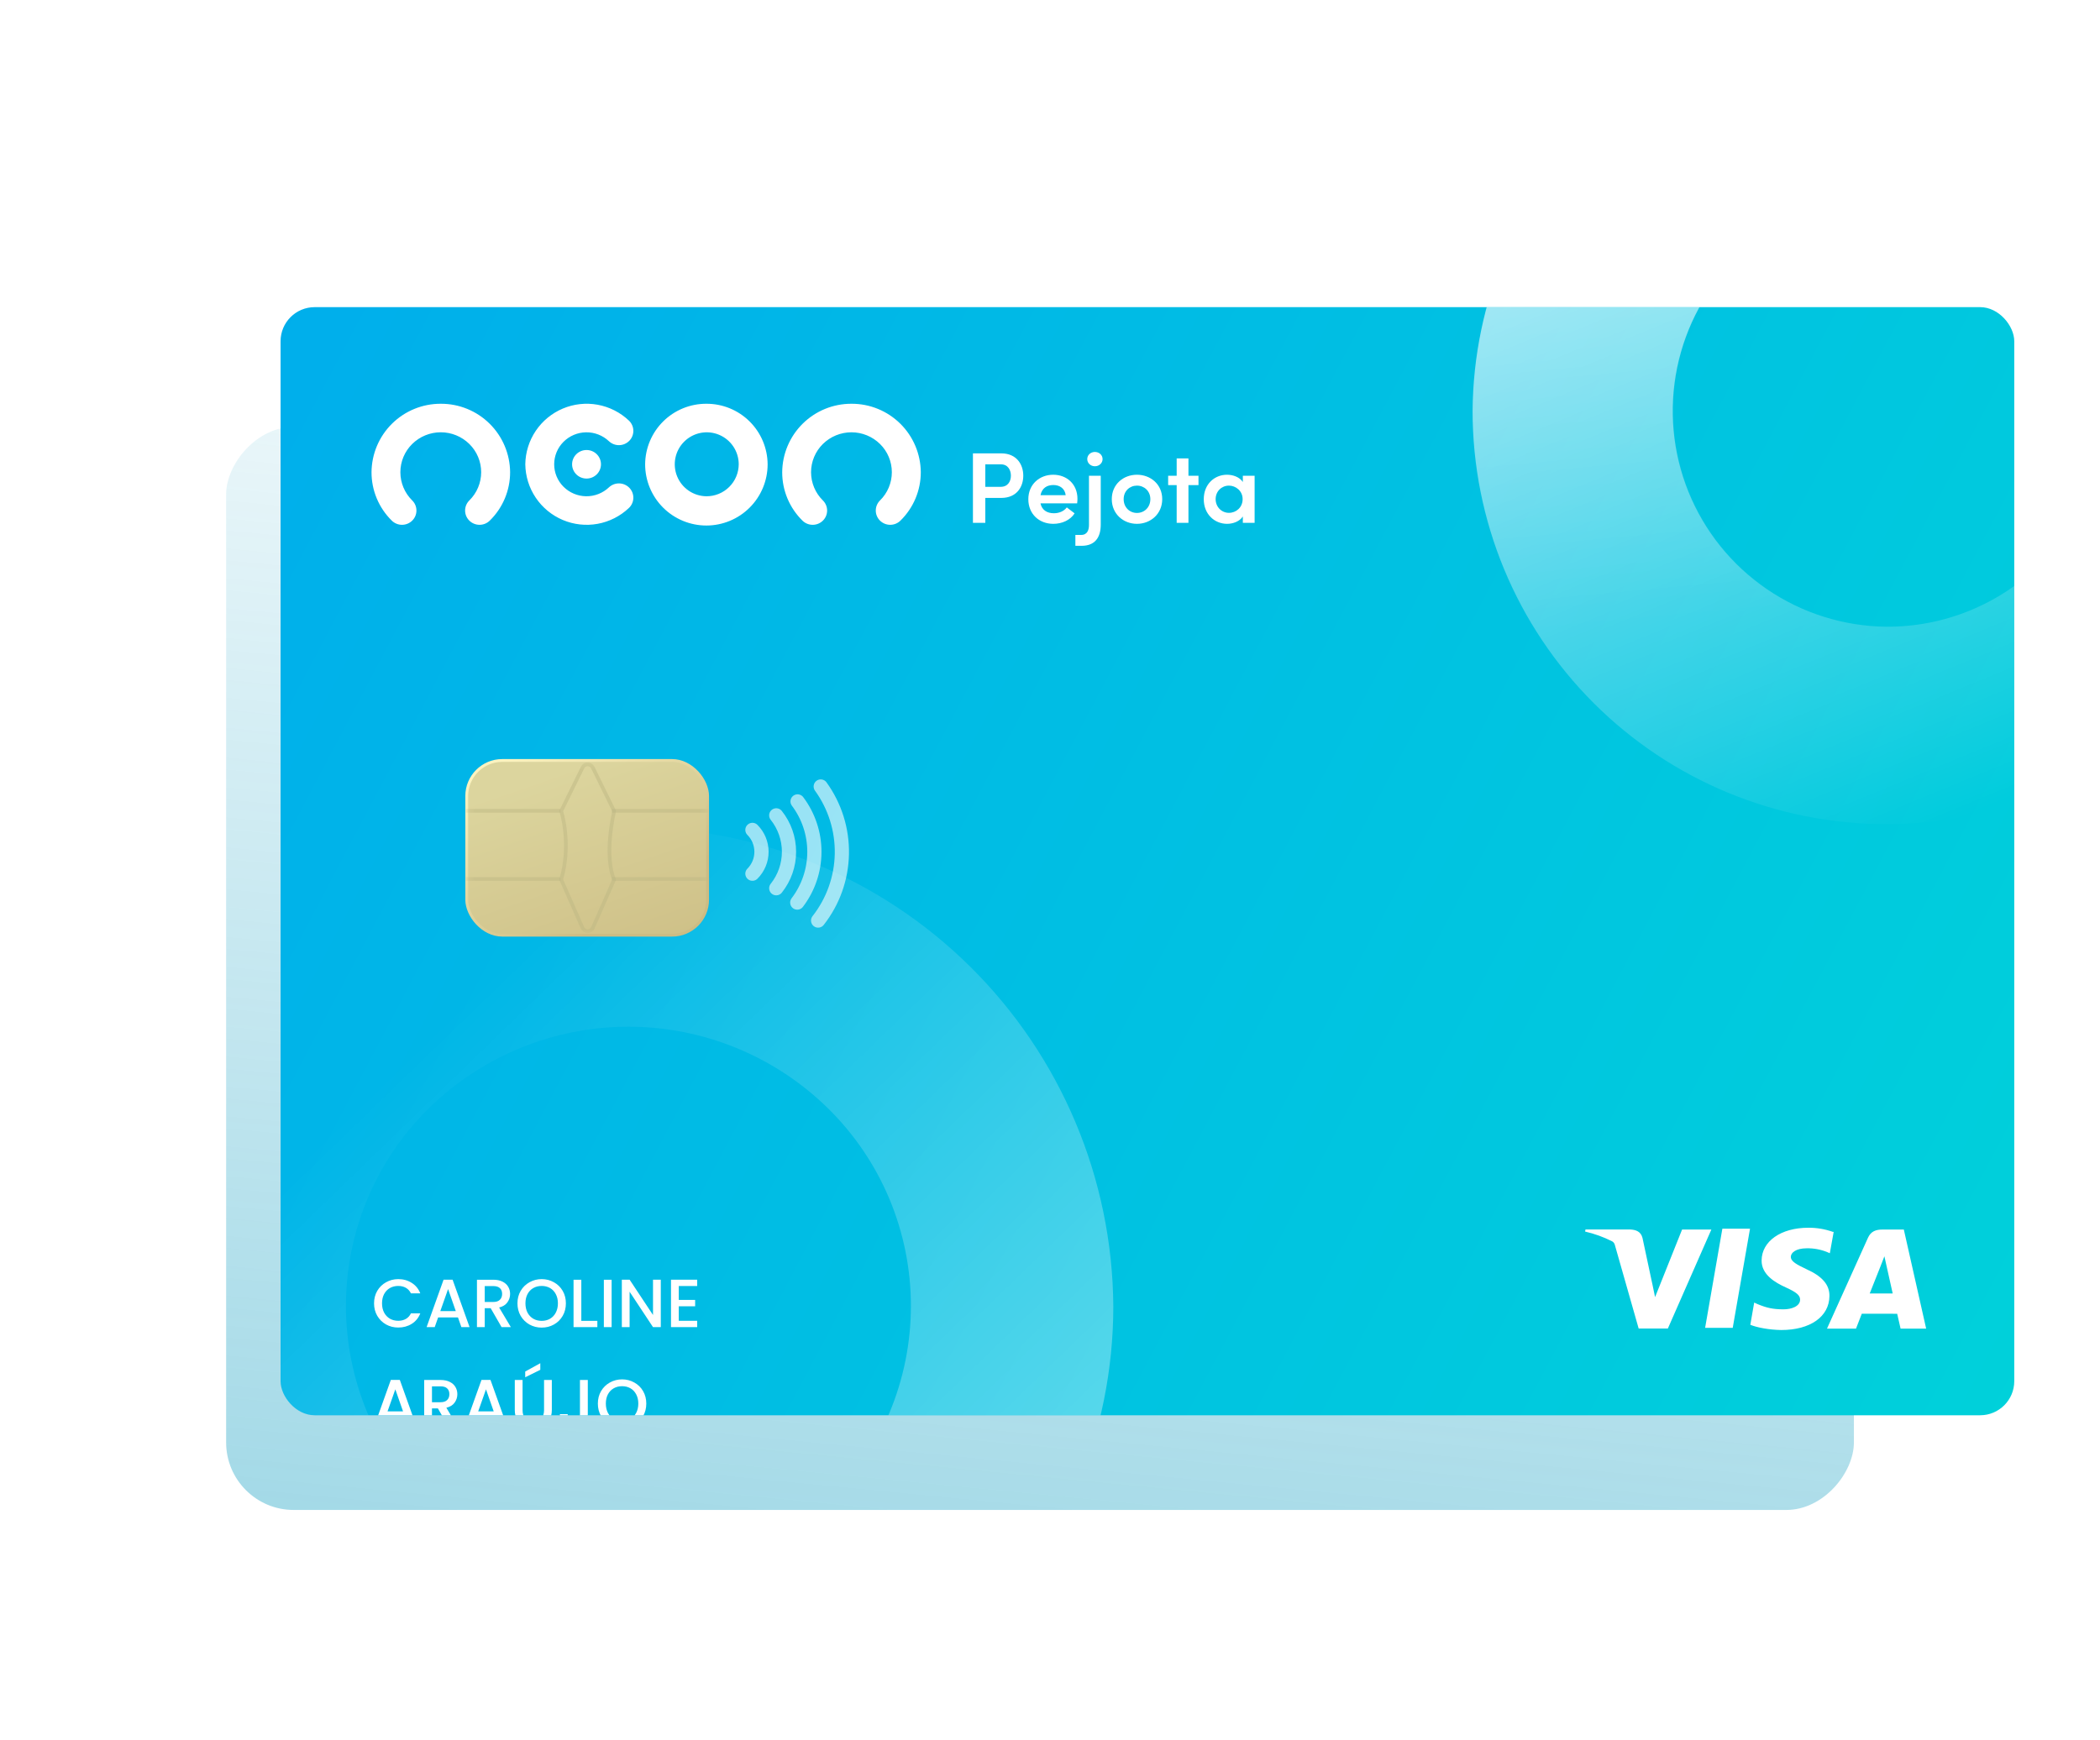 <svg width="356" height="295" viewBox="0 0 356 295" fill="none" xmlns="http://www.w3.org/2000/svg">
<path opacity="0.3" d="M106.635 140.218C84.98 140.128 64.172 148.629 48.774 163.859C33.376 179.088 24.644 199.802 24.492 221.46C24.476 232.144 26.594 242.723 30.721 252.577C34.848 262.431 40.901 271.361 48.525 278.844C51.754 282.018 56.099 283.796 60.626 283.796C65.153 283.796 69.498 282.018 72.727 278.844C74.316 277.281 75.578 275.416 76.439 273.36C77.3 271.304 77.744 269.097 77.744 266.867C77.744 264.638 77.3 262.43 76.439 260.374C75.578 258.318 74.316 256.453 72.727 254.89C68.284 250.519 64.756 245.308 62.348 239.56C59.939 233.812 58.699 227.642 58.699 221.41C58.699 215.177 59.939 209.007 62.348 203.259C64.756 197.511 68.284 192.3 72.727 187.929C81.758 179.043 93.918 174.063 106.586 174.063C119.255 174.063 131.415 179.043 140.446 187.929C144.888 192.3 148.417 197.511 150.825 203.259C153.234 209.007 154.474 215.177 154.474 221.41C154.474 227.642 153.234 233.812 150.825 239.56C148.417 245.308 144.888 250.519 140.446 254.89C138.857 256.453 137.595 258.317 136.734 260.373C135.872 262.429 135.429 264.636 135.429 266.865C135.429 269.094 135.872 271.3 136.734 273.356C137.595 275.412 138.857 277.276 140.446 278.84C143.674 282.013 148.02 283.791 152.547 283.791C157.074 283.791 161.419 282.013 164.648 278.84C172.291 271.366 178.363 262.44 182.509 252.587C186.654 242.733 188.788 232.151 188.787 221.46C188.635 199.8 179.902 179.085 164.502 163.855C149.101 148.626 128.292 140.125 106.635 140.218Z" fill="url(#paint0_linear_4298_1488)"/>
<g opacity="0.4" filter="url(#filter0_f_4298_1488)">
<rect width="275.947" height="183.657" rx="11.451" transform="matrix(1 0 0 -1 38.335 256.043)" fill="url(#paint1_linear_4298_1488)"/>
</g>
<g clip-path="url(#clip0_4298_1488)">
<rect x="47.564" y="52.082" width="293.901" height="187.904" rx="5.782" fill="url(#paint2_linear_4298_1488)"/>
<path opacity="0.4" d="M106.581 140.254C84.926 140.163 64.118 148.665 48.72 163.894C33.322 179.123 24.59 199.837 24.438 221.496C24.422 232.179 26.54 242.758 30.667 252.612C34.794 262.466 40.846 271.397 48.471 278.88C51.699 282.053 56.045 283.831 60.572 283.831C65.098 283.831 69.444 282.053 72.673 278.88C74.262 277.316 75.524 275.452 76.385 273.395C77.246 271.339 77.689 269.132 77.689 266.902C77.689 264.673 77.246 262.466 76.385 260.409C75.524 258.353 74.262 256.489 72.673 254.925C68.23 250.555 64.702 245.343 62.294 239.595C59.885 233.847 58.645 227.677 58.645 221.445C58.645 215.212 59.885 209.042 62.294 203.294C64.702 197.546 68.23 192.335 72.673 187.965C81.703 179.079 93.864 174.099 106.532 174.099C119.2 174.099 131.361 179.079 140.391 187.965C144.834 192.335 148.362 197.546 150.771 203.294C153.179 209.042 154.42 215.212 154.42 221.445C154.42 227.677 153.179 233.847 150.771 239.595C148.362 245.343 144.834 250.555 140.391 254.925C138.803 256.488 137.541 258.352 136.68 260.408C135.818 262.464 135.375 264.671 135.375 266.9C135.375 269.129 135.818 271.336 136.68 273.392C137.541 275.448 138.803 277.312 140.391 278.875C143.62 282.048 147.966 283.826 152.493 283.826C157.019 283.826 161.365 282.048 164.594 278.875C172.237 271.401 178.309 262.476 182.455 252.622C186.6 242.769 188.734 232.186 188.733 221.496C188.581 199.836 179.848 179.12 164.447 163.89C149.047 148.661 128.237 140.161 106.581 140.254Z" fill="url(#paint3_linear_4298_1488)"/>
<path d="M319.77 0.436C301.282 0.351 283.514 7.596 270.366 20.58C257.217 33.564 249.762 51.227 249.635 69.695C249.635 88.275 257.024 106.095 270.177 119.233C283.33 132.371 301.169 139.752 319.77 139.752C338.371 139.752 356.211 132.371 369.364 119.233C382.517 106.095 389.906 88.275 389.906 69.695C389.779 51.227 382.323 33.564 369.175 20.58C356.026 7.596 338.259 0.351 319.77 0.436ZM319.77 106.274C312.545 106.192 305.505 103.977 299.537 99.907C293.569 95.838 288.939 90.095 286.231 83.403C283.523 76.712 282.857 69.369 284.317 62.3C285.777 55.231 289.299 48.751 294.437 43.676C299.576 38.602 306.102 35.159 313.196 33.781C320.289 32.403 327.632 33.152 334.3 35.934C340.968 38.715 346.663 43.405 350.669 49.412C354.674 55.42 356.812 62.477 356.811 69.695C356.784 74.526 355.804 79.305 353.927 83.758C352.051 88.211 349.315 92.251 345.875 95.647C342.436 99.044 338.36 101.731 333.881 103.554C329.402 105.378 324.607 106.302 319.77 106.274Z" fill="url(#paint4_linear_4298_1488)"/>
<g opacity="0.6">
<path d="M127.553 148.153C128.538 147.168 129.091 145.832 129.091 144.439C129.091 143.046 128.538 141.711 127.553 140.726" stroke="white" stroke-width="2.409" stroke-linecap="round" stroke-linejoin="round"/>
<path d="M131.594 150.617C132.993 148.861 133.754 146.683 133.754 144.438C133.754 142.193 132.991 140.015 131.592 138.259" stroke="white" stroke-width="2.409" stroke-linecap="round" stroke-linejoin="round"/>
<path d="M135.156 153.047C137.03 150.584 138.049 147.576 138.058 144.481C138.067 141.385 137.066 138.371 135.206 135.897" stroke="white" stroke-width="2.409" stroke-linecap="round" stroke-linejoin="round"/>
<path d="M139.134 133.367C141.539 136.69 142.797 140.705 142.717 144.806C142.638 148.907 141.225 152.87 138.692 156.097" stroke="white" stroke-width="2.409" stroke-linecap="round" stroke-linejoin="round"/>
</g>
<rect x="79.122" y="128.955" width="40.833" height="29.624" rx="6.023" fill="url(#paint5_linear_4298_1488)" stroke="url(#paint6_linear_4298_1488)" stroke-width="0.482"/>
<mask id="mask0_4298_1488" style="mask-type:alpha" maskUnits="userSpaceOnUse" x="79" y="129" width="41" height="30">
<rect x="79.604" y="129.436" width="39.869" height="28.661" rx="5.541" fill="#DCD59E" stroke="black" stroke-width="0.482"/>
</mask>
<g mask="url(#mask0_4298_1488)">
<path opacity="0.5" fill-rule="evenodd" clip-rule="evenodd" d="M100.489 130.15C100.136 129.432 99.112 129.432 98.759 130.15L95.133 137.535C95.133 137.535 96.93 142.96 95.133 149.147L98.743 157.326C99.081 158.093 100.168 158.093 100.506 157.326L104.115 149.147C104.115 149.147 102.319 145.784 104.115 137.535L100.489 130.15Z" stroke="#BFB985" stroke-width="0.626" stroke-linejoin="bevel"/>
<path opacity="0.5" d="M78.966 137.495H95.02" stroke="#BFB985" stroke-width="0.626" stroke-linejoin="bevel"/>
<path opacity="0.5" d="M103.734 137.495H120.245" stroke="#BFB985" stroke-width="0.626" stroke-linejoin="bevel"/>
<path opacity="0.5" d="M78.966 149.058H95.02" stroke="#BFB985" stroke-width="0.626" stroke-linejoin="bevel"/>
<path opacity="0.5" d="M103.734 149.058H120.245" stroke="#BFB985" stroke-width="0.626" stroke-linejoin="bevel"/>
</g>
<path fill-rule="evenodd" clip-rule="evenodd" d="M106.687 74.741C106.909 74.512 107.084 74.242 107.201 73.945C107.317 73.649 107.374 73.332 107.367 73.013C107.36 72.695 107.29 72.381 107.16 72.09C107.03 71.798 106.844 71.536 106.612 71.317C105.145 69.926 103.303 68.993 101.314 68.631C99.324 68.27 97.272 68.496 95.409 69.282C93.546 70.069 91.952 71.381 90.823 73.058C89.693 74.736 89.078 76.706 89.05 78.728C89.078 80.751 89.693 82.721 90.823 84.398C91.952 86.076 93.546 87.388 95.409 88.174C97.272 88.961 99.324 89.187 101.314 88.826C103.303 88.464 105.145 87.531 106.612 86.14C106.844 85.921 107.03 85.659 107.16 85.367C107.29 85.076 107.36 84.762 107.367 84.444C107.374 84.125 107.317 83.808 107.201 83.511C107.084 83.215 106.909 82.945 106.687 82.716C106.235 82.252 105.619 81.985 104.972 81.971C104.324 81.958 103.697 82.199 103.226 82.643C102.181 83.629 100.792 84.17 99.355 84.15C97.918 84.13 96.544 83.551 95.527 82.535C95.026 82.036 94.629 81.442 94.358 80.789C94.087 80.136 93.947 79.436 93.947 78.728C93.947 78.021 94.087 77.321 94.358 76.668C94.629 76.014 95.026 75.421 95.527 74.921C96.544 73.906 97.918 73.327 99.355 73.307C100.792 73.287 102.181 73.828 103.226 74.814C103.697 75.258 104.324 75.499 104.972 75.486C105.619 75.472 106.235 75.204 106.687 74.74V74.741ZM119.749 68.466C117.012 68.453 114.381 69.527 112.435 71.451C110.489 73.375 109.385 75.993 109.366 78.73C109.366 81.484 110.46 84.124 112.407 86.072C114.354 88.019 116.995 89.113 119.749 89.113C122.502 89.113 125.143 88.019 127.09 86.072C129.038 84.124 130.131 81.484 130.131 78.73C130.113 75.993 129.009 73.375 127.062 71.451C125.116 69.527 122.486 68.453 119.749 68.466ZM119.749 84.151C118.679 84.139 117.637 83.811 116.753 83.207C115.87 82.604 115.185 81.753 114.784 80.761C114.383 79.77 114.284 78.682 114.5 77.634C114.716 76.586 115.238 75.626 115.999 74.874C116.759 74.122 117.725 73.612 118.775 73.407C119.826 73.203 120.913 73.314 121.9 73.726C122.887 74.139 123.73 74.834 124.323 75.724C124.916 76.614 125.232 77.66 125.232 78.73C125.228 79.446 125.083 80.154 124.805 80.814C124.527 81.474 124.122 82.073 123.613 82.576C123.104 83.079 122.501 83.478 121.838 83.748C121.175 84.018 120.465 84.155 119.749 84.151ZM144.348 68.466C141.251 68.453 138.276 69.668 136.074 71.845C133.872 74.023 132.623 76.984 132.602 80.081C132.599 81.609 132.902 83.121 133.492 84.53C134.083 85.939 134.948 87.216 136.038 88.285C136.5 88.739 137.121 88.993 137.769 88.993C138.416 88.993 139.038 88.739 139.499 88.285C139.726 88.062 139.907 87.795 140.03 87.501C140.153 87.207 140.217 86.892 140.217 86.573C140.217 86.254 140.153 85.939 140.03 85.645C139.907 85.351 139.726 85.084 139.499 84.861C138.864 84.236 138.359 83.491 138.015 82.669C137.671 81.847 137.493 80.965 137.493 80.074C137.493 79.183 137.671 78.3 138.015 77.479C138.359 76.657 138.864 75.912 139.499 75.287C140.791 74.016 142.53 73.305 144.341 73.305C146.153 73.305 147.892 74.016 149.183 75.287C149.818 75.912 150.323 76.657 150.667 77.479C151.011 78.3 151.189 79.183 151.189 80.074C151.189 80.965 151.011 81.847 150.667 82.669C150.323 83.491 149.818 84.236 149.183 84.861C148.956 85.084 148.775 85.35 148.652 85.644C148.529 85.938 148.465 86.254 148.465 86.573C148.465 86.891 148.529 87.207 148.652 87.501C148.775 87.795 148.956 88.061 149.183 88.285C149.645 88.738 150.266 88.993 150.913 88.993C151.561 88.993 152.182 88.738 152.644 88.285C153.737 87.216 154.605 85.94 155.198 84.531C155.791 83.123 156.096 81.609 156.096 80.081C156.074 76.984 154.825 74.022 152.623 71.845C150.421 69.668 147.445 68.452 144.348 68.466ZM66.454 71.845C68.657 69.668 71.632 68.453 74.729 68.466C77.826 68.453 80.801 69.668 83.003 71.845C85.205 74.023 86.454 76.984 86.476 80.081C86.476 81.609 86.171 83.122 85.578 84.531C84.985 85.94 84.117 87.216 83.024 88.284C82.562 88.738 81.941 88.992 81.294 88.992C80.646 88.992 80.025 88.738 79.563 88.284C79.336 88.061 79.156 87.794 79.032 87.5C78.909 87.206 78.846 86.89 78.846 86.572C78.846 86.253 78.909 85.937 79.032 85.643C79.156 85.349 79.336 85.083 79.563 84.859C80.198 84.234 80.703 83.489 81.048 82.667C81.392 81.846 81.57 80.963 81.57 80.072C81.57 79.181 81.392 78.299 81.048 77.477C80.703 76.655 80.198 75.91 79.563 75.285C78.272 74.014 76.533 73.302 74.721 73.302C72.909 73.302 71.17 74.014 69.879 75.285C69.243 75.91 68.739 76.655 68.394 77.477C68.05 78.299 67.872 79.181 67.872 80.072C67.872 80.963 68.05 81.846 68.394 82.667C68.739 83.489 69.243 84.234 69.879 84.859C70.106 85.083 70.286 85.349 70.41 85.643C70.533 85.937 70.596 86.253 70.596 86.572C70.596 86.89 70.533 87.206 70.41 87.5C70.286 87.794 70.106 88.061 69.879 88.284C69.417 88.738 68.796 88.992 68.148 88.992C67.501 88.992 66.88 88.738 66.418 88.284C65.328 87.214 64.463 85.938 63.873 84.529C63.283 83.121 62.98 81.608 62.982 80.081C63.004 76.984 64.252 74.023 66.454 71.845ZM101.88 78.716C101.887 80.052 100.797 81.142 99.445 81.149C98.094 81.157 96.992 80.079 96.984 78.743C96.977 77.406 98.067 76.317 99.419 76.309C100.77 76.302 101.872 77.379 101.88 78.716Z" fill="white"/>
<path d="M169.736 76.877H164.936V88.656H167.035V84.433H169.736C172.352 84.433 173.47 82.57 173.47 80.655C173.47 78.774 172.352 76.877 169.736 76.877ZM169.633 82.553H167.035V78.74H169.685C170.889 78.74 171.371 79.732 171.371 80.655C171.371 81.612 170.872 82.553 169.633 82.553Z" fill="white"/>
<path d="M182.654 84.587C182.654 82.091 180.847 80.501 178.541 80.501C176.253 80.501 174.326 82.108 174.326 84.655C174.326 87.151 176.15 88.827 178.559 88.827C180.021 88.827 181.432 88.212 182.172 87.049L180.847 86.04C180.365 86.69 179.539 87.032 178.662 87.032C177.475 87.032 176.614 86.468 176.391 85.356H182.602C182.636 85.066 182.654 84.809 182.654 84.587ZM176.391 83.972C176.632 82.758 177.492 82.245 178.576 82.245C179.694 82.245 180.537 82.877 180.658 83.972H176.391Z" fill="white"/>
<path d="M185.605 79.065C186.328 79.065 186.913 78.535 186.913 77.851C186.913 77.15 186.328 76.637 185.605 76.637C184.9 76.637 184.315 77.15 184.315 77.851C184.315 78.535 184.9 79.065 185.605 79.065ZM182.302 92.554H183.351C185.605 92.554 186.603 91.169 186.603 88.947V80.672H184.607V88.947C184.624 89.853 184.332 90.708 183.282 90.708H182.302V92.554Z" fill="white"/>
<path d="M192.741 88.827C195.029 88.827 197.025 87.169 197.025 84.638C197.025 82.108 195.029 80.501 192.741 80.501C190.452 80.501 188.474 82.108 188.474 84.638C188.474 87.169 190.452 88.827 192.741 88.827ZM192.741 86.981C191.502 86.981 190.487 86.04 190.487 84.638C190.487 83.271 191.502 82.347 192.741 82.347C193.979 82.347 195.012 83.271 195.012 84.638C195.012 86.04 193.979 86.981 192.741 86.981Z" fill="white"/>
<path d="M203.173 80.672H201.47V77.731H199.474V80.672H198.029V82.262H199.474V88.656H201.47V82.262H203.173V80.672Z" fill="white"/>
<path d="M210.691 80.672V81.732C210.14 80.894 209.022 80.501 208.007 80.501C205.89 80.501 204.067 82.091 204.067 84.655C204.067 87.203 205.908 88.827 208.024 88.827C209.005 88.827 210.14 88.434 210.691 87.579V88.656H212.687V80.672L210.691 80.672ZM208.334 86.963C207.095 86.963 206.08 85.972 206.08 84.638C206.08 83.305 207.095 82.347 208.334 82.347C209.486 82.347 210.656 83.236 210.656 84.638C210.656 86.04 209.555 86.963 208.334 86.963Z" fill="white"/>
<path d="M310.742 208.898C309.399 208.419 307.978 208.178 306.548 208.188C301.924 208.188 298.657 210.468 298.634 213.742C298.605 216.147 300.955 217.502 302.733 218.306C304.557 219.132 305.167 219.653 305.161 220.391C305.149 221.515 303.704 222.024 302.36 222.024C300.513 222.024 299.504 221.772 297.952 221.141L297.377 220.878L296.721 224.647C297.845 225.105 299.871 225.498 301.964 225.532C306.881 225.532 310.095 223.266 310.132 219.783C310.173 217.862 308.901 216.41 306.224 215.21C304.597 214.432 303.588 213.912 303.588 213.122C303.588 212.423 304.453 211.676 306.259 211.676C307.461 211.648 308.656 211.869 309.765 212.324L310.199 212.514L310.855 208.872L310.742 208.898ZM322.743 208.493H319.13C318.006 208.493 317.159 208.796 316.668 209.888L309.719 225.298H314.636L315.618 222.771L321.619 222.776C321.76 223.368 322.194 225.298 322.194 225.298H326.53L322.743 208.493ZM291.983 208.352H296.669L293.738 225.165H289.058L291.983 208.346V208.352ZM280.089 217.618L280.575 219.953L285.153 208.493H290.116L282.743 225.275H277.792L273.745 211.065C273.68 210.831 273.526 210.63 273.314 210.502C271.856 209.765 270.311 209.205 268.713 208.836L268.776 208.482H276.318C277.341 208.522 278.164 208.836 278.439 209.905L280.087 217.627V217.618H280.089ZM316.962 219.333L318.83 214.63C318.806 214.681 319.214 213.66 319.451 213.029L319.772 214.48L320.856 219.33H316.959V219.333H316.962Z" fill="white"/>
<path d="M63.41 221.006C63.41 220.22 63.591 219.515 63.953 218.89C64.323 218.266 64.82 217.78 65.445 217.433C66.077 217.079 66.767 216.901 67.515 216.901C68.37 216.901 69.13 217.113 69.793 217.537C70.463 217.954 70.949 218.547 71.25 219.318H69.665C69.457 218.894 69.168 218.578 68.798 218.37C68.428 218.162 68 218.058 67.515 218.058C66.983 218.058 66.509 218.177 66.092 218.416C65.676 218.655 65.349 218.998 65.11 219.445C64.878 219.892 64.763 220.413 64.763 221.006C64.763 221.6 64.878 222.12 65.11 222.567C65.349 223.014 65.676 223.361 66.092 223.608C66.509 223.847 66.983 223.966 67.515 223.966C68 223.966 68.428 223.862 68.798 223.654C69.168 223.446 69.457 223.13 69.665 222.706H71.25C70.949 223.477 70.463 224.071 69.793 224.487C69.13 224.903 68.37 225.111 67.515 225.111C66.759 225.111 66.069 224.938 65.445 224.591C64.82 224.236 64.323 223.747 63.953 223.122C63.591 222.498 63.41 221.793 63.41 221.006ZM77.638 223.4H74.273L73.695 225.042H72.319L75.198 216.994H76.724L79.603 225.042H78.216L77.638 223.4ZM77.268 222.324L75.961 218.59L74.643 222.324H77.268ZM85.03 225.042L83.18 221.827H82.174V225.042H80.855V217.005H83.631C84.247 217.005 84.768 217.113 85.192 217.329C85.623 217.545 85.943 217.834 86.151 218.196C86.367 218.559 86.475 218.963 86.475 219.411C86.475 219.935 86.321 220.413 86.013 220.844C85.712 221.268 85.246 221.557 84.614 221.712L86.602 225.042H85.03ZM82.174 220.775H83.631C84.124 220.775 84.494 220.652 84.741 220.405C84.995 220.158 85.122 219.827 85.122 219.411C85.122 218.994 84.999 218.67 84.752 218.439C84.505 218.2 84.132 218.081 83.631 218.081H82.174V220.775ZM91.827 225.123C91.079 225.123 90.389 224.949 89.757 224.602C89.133 224.248 88.636 223.758 88.266 223.134C87.903 222.502 87.722 221.793 87.722 221.006C87.722 220.22 87.903 219.515 88.266 218.89C88.636 218.266 89.133 217.78 89.757 217.433C90.389 217.079 91.079 216.901 91.827 216.901C92.583 216.901 93.272 217.079 93.897 217.433C94.529 217.78 95.026 218.266 95.389 218.89C95.751 219.515 95.932 220.22 95.932 221.006C95.932 221.793 95.751 222.502 95.389 223.134C95.026 223.758 94.529 224.248 93.897 224.602C93.272 224.949 92.583 225.123 91.827 225.123ZM91.827 223.978C92.359 223.978 92.833 223.859 93.249 223.62C93.666 223.373 93.989 223.026 94.221 222.579C94.46 222.124 94.579 221.6 94.579 221.006C94.579 220.413 94.46 219.892 94.221 219.445C93.989 218.998 93.666 218.655 93.249 218.416C92.833 218.177 92.359 218.058 91.827 218.058C91.295 218.058 90.821 218.177 90.405 218.416C89.989 218.655 89.661 218.998 89.422 219.445C89.191 219.892 89.075 220.413 89.075 221.006C89.075 221.6 89.191 222.124 89.422 222.579C89.661 223.026 89.989 223.373 90.405 223.62C90.821 223.859 91.295 223.978 91.827 223.978ZM98.547 223.978H101.265V225.042H97.229V217.005H98.547V223.978ZM103.685 217.005V225.042H102.367V217.005H103.685ZM112.019 225.042H110.701L106.734 219.04V225.042H105.416V216.994H106.734L110.701 222.984V216.994H112.019V225.042ZM115.068 218.069V220.428H117.843V221.503H115.068V223.966H118.19V225.042H113.75V216.994H118.19V218.069H115.068ZM68.694 240.4H65.329L64.751 242.042H63.375L66.254 233.994H67.781L70.66 242.042H69.272L68.694 240.4ZM68.324 239.324L67.017 235.59L65.699 239.324H68.324ZM76.086 242.042L74.236 238.827H73.23V242.042H71.912V234.005H74.687C75.304 234.005 75.824 234.113 76.248 234.329C76.68 234.545 77 234.834 77.208 235.196C77.424 235.559 77.532 235.963 77.532 236.411C77.532 236.935 77.377 237.413 77.069 237.844C76.769 238.268 76.302 238.557 75.67 238.712L77.659 242.042H76.086ZM73.23 237.775H74.687C75.18 237.775 75.55 237.652 75.797 237.405C76.052 237.158 76.179 236.827 76.179 236.411C76.179 235.994 76.055 235.67 75.809 235.439C75.562 235.2 75.188 235.081 74.687 235.081H73.23V237.775ZM84.063 240.4H80.698L80.12 242.042H78.744L81.623 233.994H83.15L86.029 242.042H84.641L84.063 240.4ZM83.693 239.324L82.386 235.59L81.068 239.324H83.693ZM88.587 234.005V239.128C88.587 239.737 88.745 240.196 89.061 240.504C89.385 240.812 89.832 240.966 90.403 240.966C90.981 240.966 91.428 240.812 91.744 240.504C92.068 240.196 92.23 239.737 92.23 239.128V234.005H93.548V239.105C93.548 239.76 93.405 240.315 93.12 240.77C92.835 241.225 92.453 241.564 91.975 241.787C91.498 242.011 90.969 242.123 90.391 242.123C89.813 242.123 89.285 242.011 88.807 241.787C88.337 241.564 87.963 241.225 87.685 240.77C87.408 240.315 87.269 239.76 87.269 239.105V234.005H88.587ZM91.594 232.282L89.038 233.543V232.571L91.594 231.161V232.282ZM99.647 234.005V239.799C99.647 240.516 99.427 241.082 98.988 241.498C98.556 241.915 97.986 242.123 97.276 242.123C96.567 242.123 95.993 241.915 95.553 241.498C95.122 241.082 94.906 240.516 94.906 239.799H96.236C96.243 240.153 96.332 240.435 96.502 240.643C96.679 240.851 96.937 240.955 97.276 240.955C97.616 240.955 97.874 240.851 98.051 240.643C98.228 240.427 98.317 240.145 98.317 239.799V234.005H99.647ZM105.457 242.123C104.709 242.123 104.019 241.949 103.387 241.602C102.763 241.248 102.265 240.758 101.895 240.134C101.533 239.502 101.352 238.793 101.352 238.006C101.352 237.22 101.533 236.515 101.895 235.89C102.265 235.266 102.763 234.78 103.387 234.433C104.019 234.079 104.709 233.901 105.457 233.901C106.212 233.901 106.902 234.079 107.527 234.433C108.159 234.78 108.656 235.266 109.018 235.89C109.381 236.515 109.562 237.22 109.562 238.006C109.562 238.793 109.381 239.502 109.018 240.134C108.656 240.758 108.159 241.248 107.527 241.602C106.902 241.949 106.212 242.123 105.457 242.123ZM105.457 240.978C105.989 240.978 106.463 240.859 106.879 240.62C107.296 240.373 107.619 240.026 107.851 239.579C108.09 239.124 108.209 238.6 108.209 238.006C108.209 237.413 108.09 236.892 107.851 236.445C107.619 235.998 107.296 235.655 106.879 235.416C106.463 235.177 105.989 235.058 105.457 235.058C104.925 235.058 104.451 235.177 104.035 235.416C103.618 235.655 103.291 235.998 103.052 236.445C102.82 236.892 102.705 237.413 102.705 238.006C102.705 238.6 102.82 239.124 103.052 239.579C103.291 240.026 103.618 240.373 104.035 240.62C104.451 240.859 104.925 240.978 105.457 240.978Z" fill="white"/>
</g>
<path opacity="0.3" d="M319.825 0.401C301.336 0.316 283.568 7.561 270.42 20.544C257.272 33.528 249.816 51.192 249.689 69.659C249.689 88.24 257.078 106.059 270.231 119.198C283.384 132.336 301.223 139.717 319.825 139.717C338.426 139.717 356.265 132.336 369.418 119.198C382.571 106.059 389.96 88.24 389.96 69.659C389.833 51.192 382.377 33.528 369.229 20.544C356.08 7.561 338.313 0.316 319.825 0.401ZM319.825 106.239C312.599 106.157 305.559 103.942 299.591 99.872C293.623 95.802 288.993 90.06 286.285 83.368C283.577 76.676 282.911 69.334 284.371 62.265C285.831 55.195 289.353 48.716 294.491 43.641C299.63 38.566 306.157 35.123 313.25 33.746C320.343 32.368 327.686 33.117 334.354 35.899C341.022 38.68 346.717 43.37 350.723 49.377C354.729 55.385 356.866 62.441 356.865 69.659C356.838 74.491 355.858 79.269 353.981 83.722C352.105 88.175 349.369 92.216 345.929 95.612C342.49 99.009 338.414 101.696 333.935 103.519C329.456 105.342 324.661 106.267 319.825 106.239Z" fill="url(#paint7_linear_4298_1488)"/>
<defs>
<filter id="filter0_f_4298_1488" x="0.166" y="34.217" width="352.285" height="259.995" filterUnits="userSpaceOnUse" color-interpolation-filters="sRGB">
<feFlood flood-opacity="0" result="BackgroundImageFix"/>
<feBlend mode="normal" in="SourceGraphic" in2="BackgroundImageFix" result="shape"/>
<feGaussianBlur stdDeviation="19.084" result="effect1_foregroundBlur_4298_1488"/>
</filter>
<linearGradient id="paint0_linear_4298_1488" x1="166.632" y1="292.55" x2="62.814" y2="185.277" gradientUnits="userSpaceOnUse">
<stop stop-color="white"/>
<stop offset="1" stop-color="white" stop-opacity="0"/>
</linearGradient>
<linearGradient id="paint1_linear_4298_1488" x1="71.986" y1="-19.842" x2="96.904" y2="236.262" gradientUnits="userSpaceOnUse">
<stop stop-color="#0E9CC0"/>
<stop offset="1" stop-color="#0E9CC0" stop-opacity="0"/>
</linearGradient>
<linearGradient id="paint2_linear_4298_1488" x1="-76.59" y1="89.006" x2="367.042" y2="323.245" gradientUnits="userSpaceOnUse">
<stop stop-color="#00A5F0"/>
<stop offset="1" stop-color="#00D7D7"/>
</linearGradient>
<linearGradient id="paint3_linear_4298_1488" x1="166.578" y1="292.586" x2="62.76" y2="185.312" gradientUnits="userSpaceOnUse">
<stop stop-color="white"/>
<stop offset="1" stop-color="white" stop-opacity="0"/>
</linearGradient>
<linearGradient id="paint4_linear_4298_1488" x1="282.904" y1="-53.59" x2="357.93" y2="128.3" gradientUnits="userSpaceOnUse">
<stop stop-color="white"/>
<stop offset="1" stop-color="white" stop-opacity="0"/>
</linearGradient>
<linearGradient id="paint5_linear_4298_1488" x1="99.539" y1="129.195" x2="113.438" y2="169.412" gradientUnits="userSpaceOnUse">
<stop stop-color="#DCD59E"/>
<stop offset="1" stop-color="#CBBB82"/>
</linearGradient>
<linearGradient id="paint6_linear_4298_1488" x1="82.053" y1="130.854" x2="99.539" y2="158.338" gradientUnits="userSpaceOnUse">
<stop stop-color="#FBF3C0"/>
<stop offset="1" stop-color="#CCBC84"/>
</linearGradient>
<linearGradient id="paint7_linear_4298_1488" x1="275.52" y1="-12.982" x2="286.484" y2="104.698" gradientUnits="userSpaceOnUse">
<stop stop-color="white"/>
<stop offset="1" stop-color="white" stop-opacity="0"/>
</linearGradient>
<clipPath id="clip0_4298_1488">
<rect x="47.564" y="52.082" width="293.901" height="187.904" rx="5.782" fill="white"/>
</clipPath>
</defs>
</svg>

